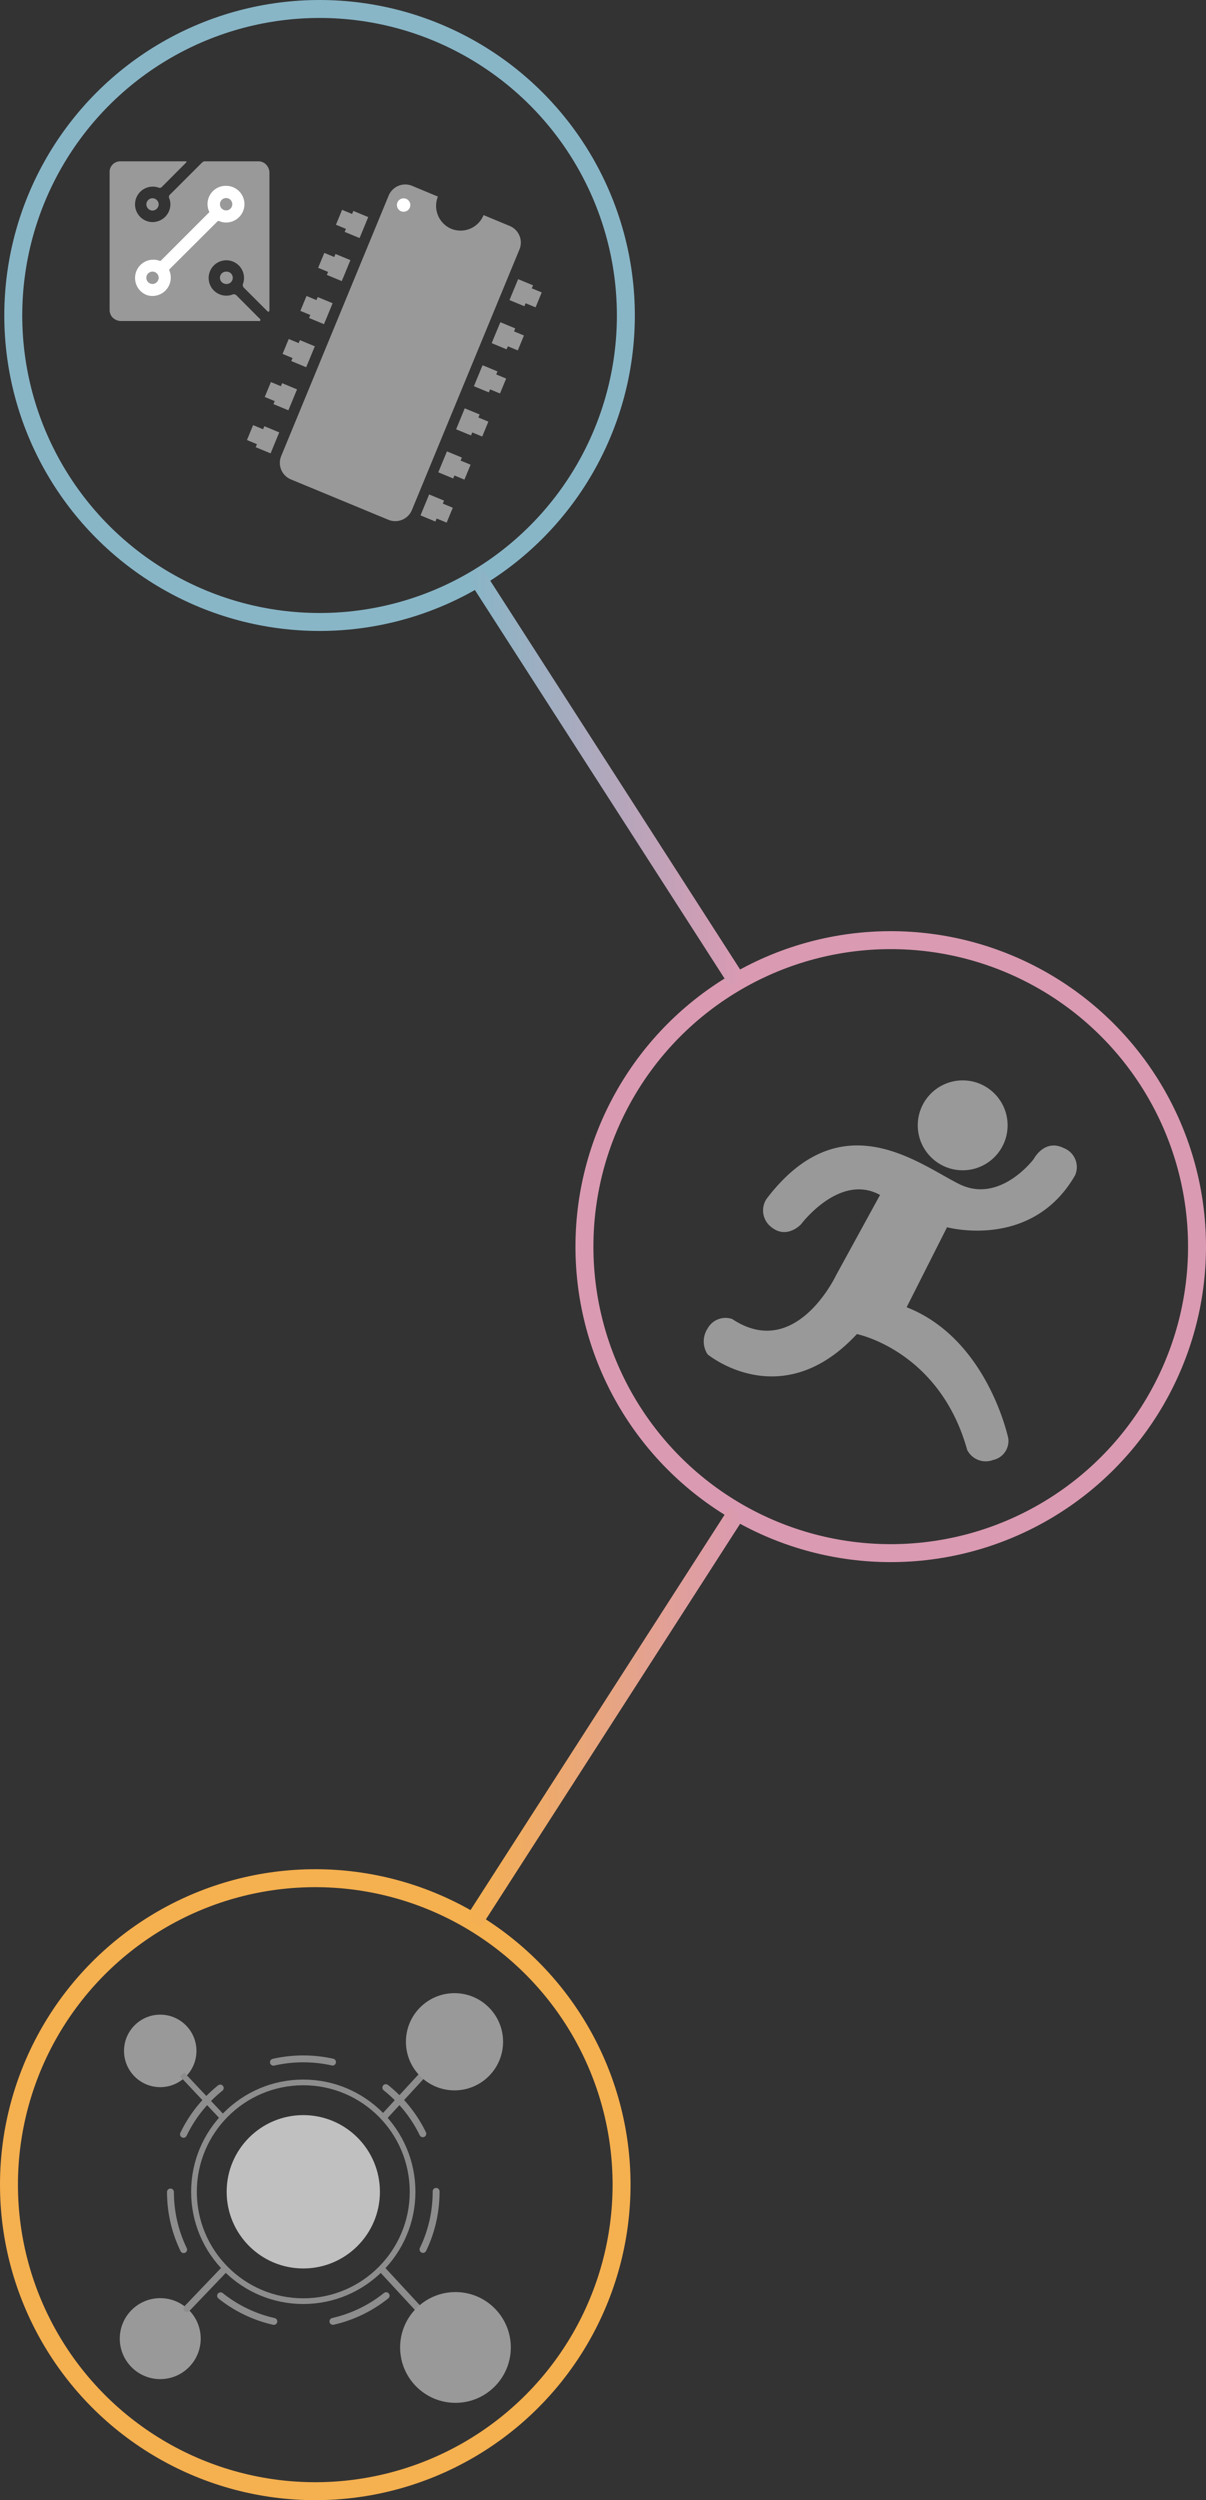 <svg xmlns="http://www.w3.org/2000/svg" xmlns:xlink="http://www.w3.org/1999/xlink" viewBox="0 0 224.43 464.96"><rect x="0" y="0" width="224.43" height="464.96" fill="#333333" stroke="none"/><defs><style>.cls-1{fill:#9a999a;}.cls-10,.cls-11,.cls-12,.cls-14,.cls-2,.cls-3,.cls-4,.cls-6,.cls-7,.cls-8,.cls-9{fill:none;stroke-miterlimit:10;}.cls-2{stroke:#88b6c7;}.cls-11,.cls-12,.cls-2,.cls-3,.cls-4{stroke-width:3.34px;}.cls-3{stroke:#da9ab2;}.cls-4{stroke:#f5b04f;}.cls-5{fill:#c1c0c0;}.cls-10,.cls-6,.cls-7,.cls-8,.cls-9{stroke:#8d8d8d;}.cls-6{stroke-width:1.06px;}.cls-10,.cls-7,.cls-8,.cls-9{stroke-linecap:round;}.cls-7{stroke-width:1.28px;stroke-dasharray:11.09 11.09;}.cls-8{stroke-width:1.26px;stroke-dasharray:10.4;}.cls-9{stroke-width:1.26px;stroke-dasharray:10.35;}.cls-10{stroke-width:1.27px;stroke-dasharray:10.42;}.cls-11{stroke:url(#무제_그라디언트_20);}.cls-12{stroke:url(#무제_그라디언트_22);}.cls-13{fill:#fff;}.cls-14{stroke:#9a999a;stroke-width:3px;}</style><linearGradient id="무제_그라디언트_20" x1="86.7" y1="144.37" x2="138.58" y2="144.37" gradientUnits="userSpaceOnUse"><stop offset="0" stop-color="#88b6c7"/><stop offset="1" stop-color="#da9ab2"/></linearGradient><linearGradient id="무제_그라디언트_22" x1="86.7" y1="319.31" x2="138.58" y2="319.31" gradientUnits="userSpaceOnUse"><stop offset="0" stop-color="#f5b04f"/><stop offset="1" stop-color="#da9ab2"/></linearGradient></defs><g id="레이어_2" data-name="레이어 2"><g id="레이어_3" data-name="레이어 3"><circle class="cls-1" cx="29.82" cy="381.41" r="6.74"/><circle class="cls-1" cx="29.82" cy="434.92" r="7.53"/><circle class="cls-2" cx="59.47" cy="58.67" r="57"/><circle class="cls-3" cx="165.76" cy="231.84" r="57"/><circle class="cls-4" cx="58.67" cy="406.29" r="57"/><circle class="cls-5" cx="56.44" cy="407.61" r="14.26"/><circle class="cls-6" cx="56.44" cy="407.61" r="20.34"/><circle class="cls-7" cx="56.44" cy="407.61" r="24.72"/><line class="cls-6" x1="41.26" y1="393.61" x2="33.9" y2="385.79"/><line class="cls-8" x1="71.47" y1="393.67" x2="78.73" y2="385.79"/><line class="cls-9" x1="71.08" y1="422.02" x2="77.84" y2="429.33"/><line class="cls-10" x1="41.84" y1="421.96" x2="34.79" y2="429.33"/><circle class="cls-1" cx="84.58" cy="379.71" r="9.04"/><circle class="cls-1" cx="84.76" cy="436.56" r="10.3"/><circle class="cls-1" cx="179.15" cy="209.28" r="8.36"/><path class="cls-1" d="M192.36,215.56s-6.28,8.39-13.84,4.65-22-15.52-35.88,2.76a3.9,3.9,0,0,0,.93,5.26c2.89,2.31,5.51-.56,5.51-.56s7.16-9.59,14.69-5.44l-8.18,14.93s-7.51,16-19.33,8.14a3.8,3.8,0,0,0-4.58,1.77,4.37,4.37,0,0,0,0,4.8s13.73,11.38,27.78-3.77c0,0,15.38,3.06,20.53,21.55a3.86,3.86,0,0,0,4.8,1.87,3.62,3.62,0,0,0,2.85-4s-3.81-18.49-18.92-24.41l7.52-14.88s15.77,4.33,23.83-9.66a3.79,3.79,0,0,0-2.11-5.06C194.35,211.71,192.36,215.56,192.36,215.56Z"/><line class="cls-11" x1="88.1" y1="106.21" x2="137.18" y2="182.53"/><line class="cls-12" x1="137.18" y1="281.15" x2="88.1" y2="357.47"/><path class="cls-1" d="M20.4,57.8v-26a2,2,0,0,1,.53-1.18A2.06,2.06,0,0,1,22.31,30H34.7c0,.16-.06.24-.15.32l-4.44,4.45a.51.51,0,0,1-.6.12,3.3,3.3,0,1,0-1.58,6.38A3.33,3.33,0,0,0,31.71,38a2.91,2.91,0,0,0-.21-1.1.62.62,0,0,1,.17-.75c1.8-1.78,3.58-3.57,5.37-5.36.17-.16.33-.32.49-.49A1.43,1.43,0,0,1,38,30h10.2a2.12,2.12,0,0,1,1.16.45,2.26,2.26,0,0,1,.78,1.82q0,11.6,0,23.19v2a1.09,1.09,0,0,1,0,.18c0,.11,0,.25-.11.3s-.24,0-.33-.13c-.46-.44-.9-.89-1.35-1.34l-2.91-2.91a.7.7,0,0,1-.2-.82,3.29,3.29,0,1,0-2,2.05.67.67,0,0,1,.8.18l4.17,4.18c.12.12.31.24.23.43s-.29.12-.45.12H22.63a2.24,2.24,0,0,1-1.81-.8A2.19,2.19,0,0,1,20.4,57.8Z"/><path class="cls-13" d="M42.09,34.56a3.41,3.41,0,0,1,.44,6.79,3.16,3.16,0,0,1-1.72-.23.29.29,0,0,0-.37.08Q36,45.63,31.61,50a.31.31,0,0,0-.06.4,3.41,3.41,0,0,1-4.15,4.5,3.4,3.4,0,1,1,2.27-6.41.25.25,0,0,0,.32-.07l8.87-8.87c.13-.12.11-.21,0-.35A3.39,3.39,0,0,1,42.09,34.56Z"/><path class="cls-1" d="M42.07,52.81a1.17,1.17,0,0,1-1.14-1.15,1.14,1.14,0,0,1,1.13-1.14,1.15,1.15,0,1,1,0,2.29Z"/><path class="cls-1" d="M27.24,38a1.14,1.14,0,0,1,1.14-1.13A1.16,1.16,0,0,1,29.53,38a1.18,1.18,0,0,1-1.17,1.16A1.16,1.16,0,0,1,27.24,38Z"/><path class="cls-1" d="M42.06,36.83A1.15,1.15,0,1,1,40.93,38,1.15,1.15,0,0,1,42.06,36.83Z"/><path class="cls-1" d="M28.38,52.81a1.15,1.15,0,1,1,1.15-1.14A1.17,1.17,0,0,1,28.38,52.81Z"/><path class="cls-1" d="M84,42.56a4.63,4.63,0,0,1-2.51-6l-4.8-2a3.34,3.34,0,0,0-4.36,1.81l-20,48.44a3.33,3.33,0,0,0,1.81,4.35l18.15,7.51a3.35,3.35,0,0,0,4.36-1.81l20-48.43A3.34,3.34,0,0,0,94.8,42l-4.81-2A4.62,4.62,0,0,1,84,42.56Z"/><polyline class="cls-14" points="46.53 80.45 49.77 81.79 50.58 79.84 48.97 83.74"/><polyline class="cls-14" points="49.84 72.44 53.08 73.78 53.89 71.84 52.28 75.73"/><polyline class="cls-14" points="53.16 64.43 56.4 65.77 57.2 63.83 55.59 67.72"/><polyline class="cls-14" points="56.47 56.43 59.71 57.77 60.51 55.82 58.9 59.71"/><polyline class="cls-14" points="59.78 48.42 63.02 49.76 63.82 47.81 62.21 51.7"/><polyline class="cls-14" points="63.09 40.41 66.33 41.75 67.14 39.8 65.53 43.7"/><polyline class="cls-14" points="83.69 95.81 80.45 94.47 81.25 92.53 79.64 96.42"/><polyline class="cls-14" points="87 87.81 83.76 86.47 84.56 84.52 82.95 88.41"/><polyline class="cls-14" points="90.31 79.8 87.07 78.46 87.87 76.51 86.27 80.41"/><polyline class="cls-14" points="93.62 71.79 90.38 70.45 91.19 68.5 89.58 72.4"/><polyline class="cls-14" points="96.93 63.78 93.69 62.44 94.5 60.5 92.89 64.39"/><polyline class="cls-14" points="100.24 55.77 97 54.44 97.81 52.49 96.2 56.38"/><circle class="cls-13" cx="75.11" cy="38.13" r="1.25"/></g></g></svg>